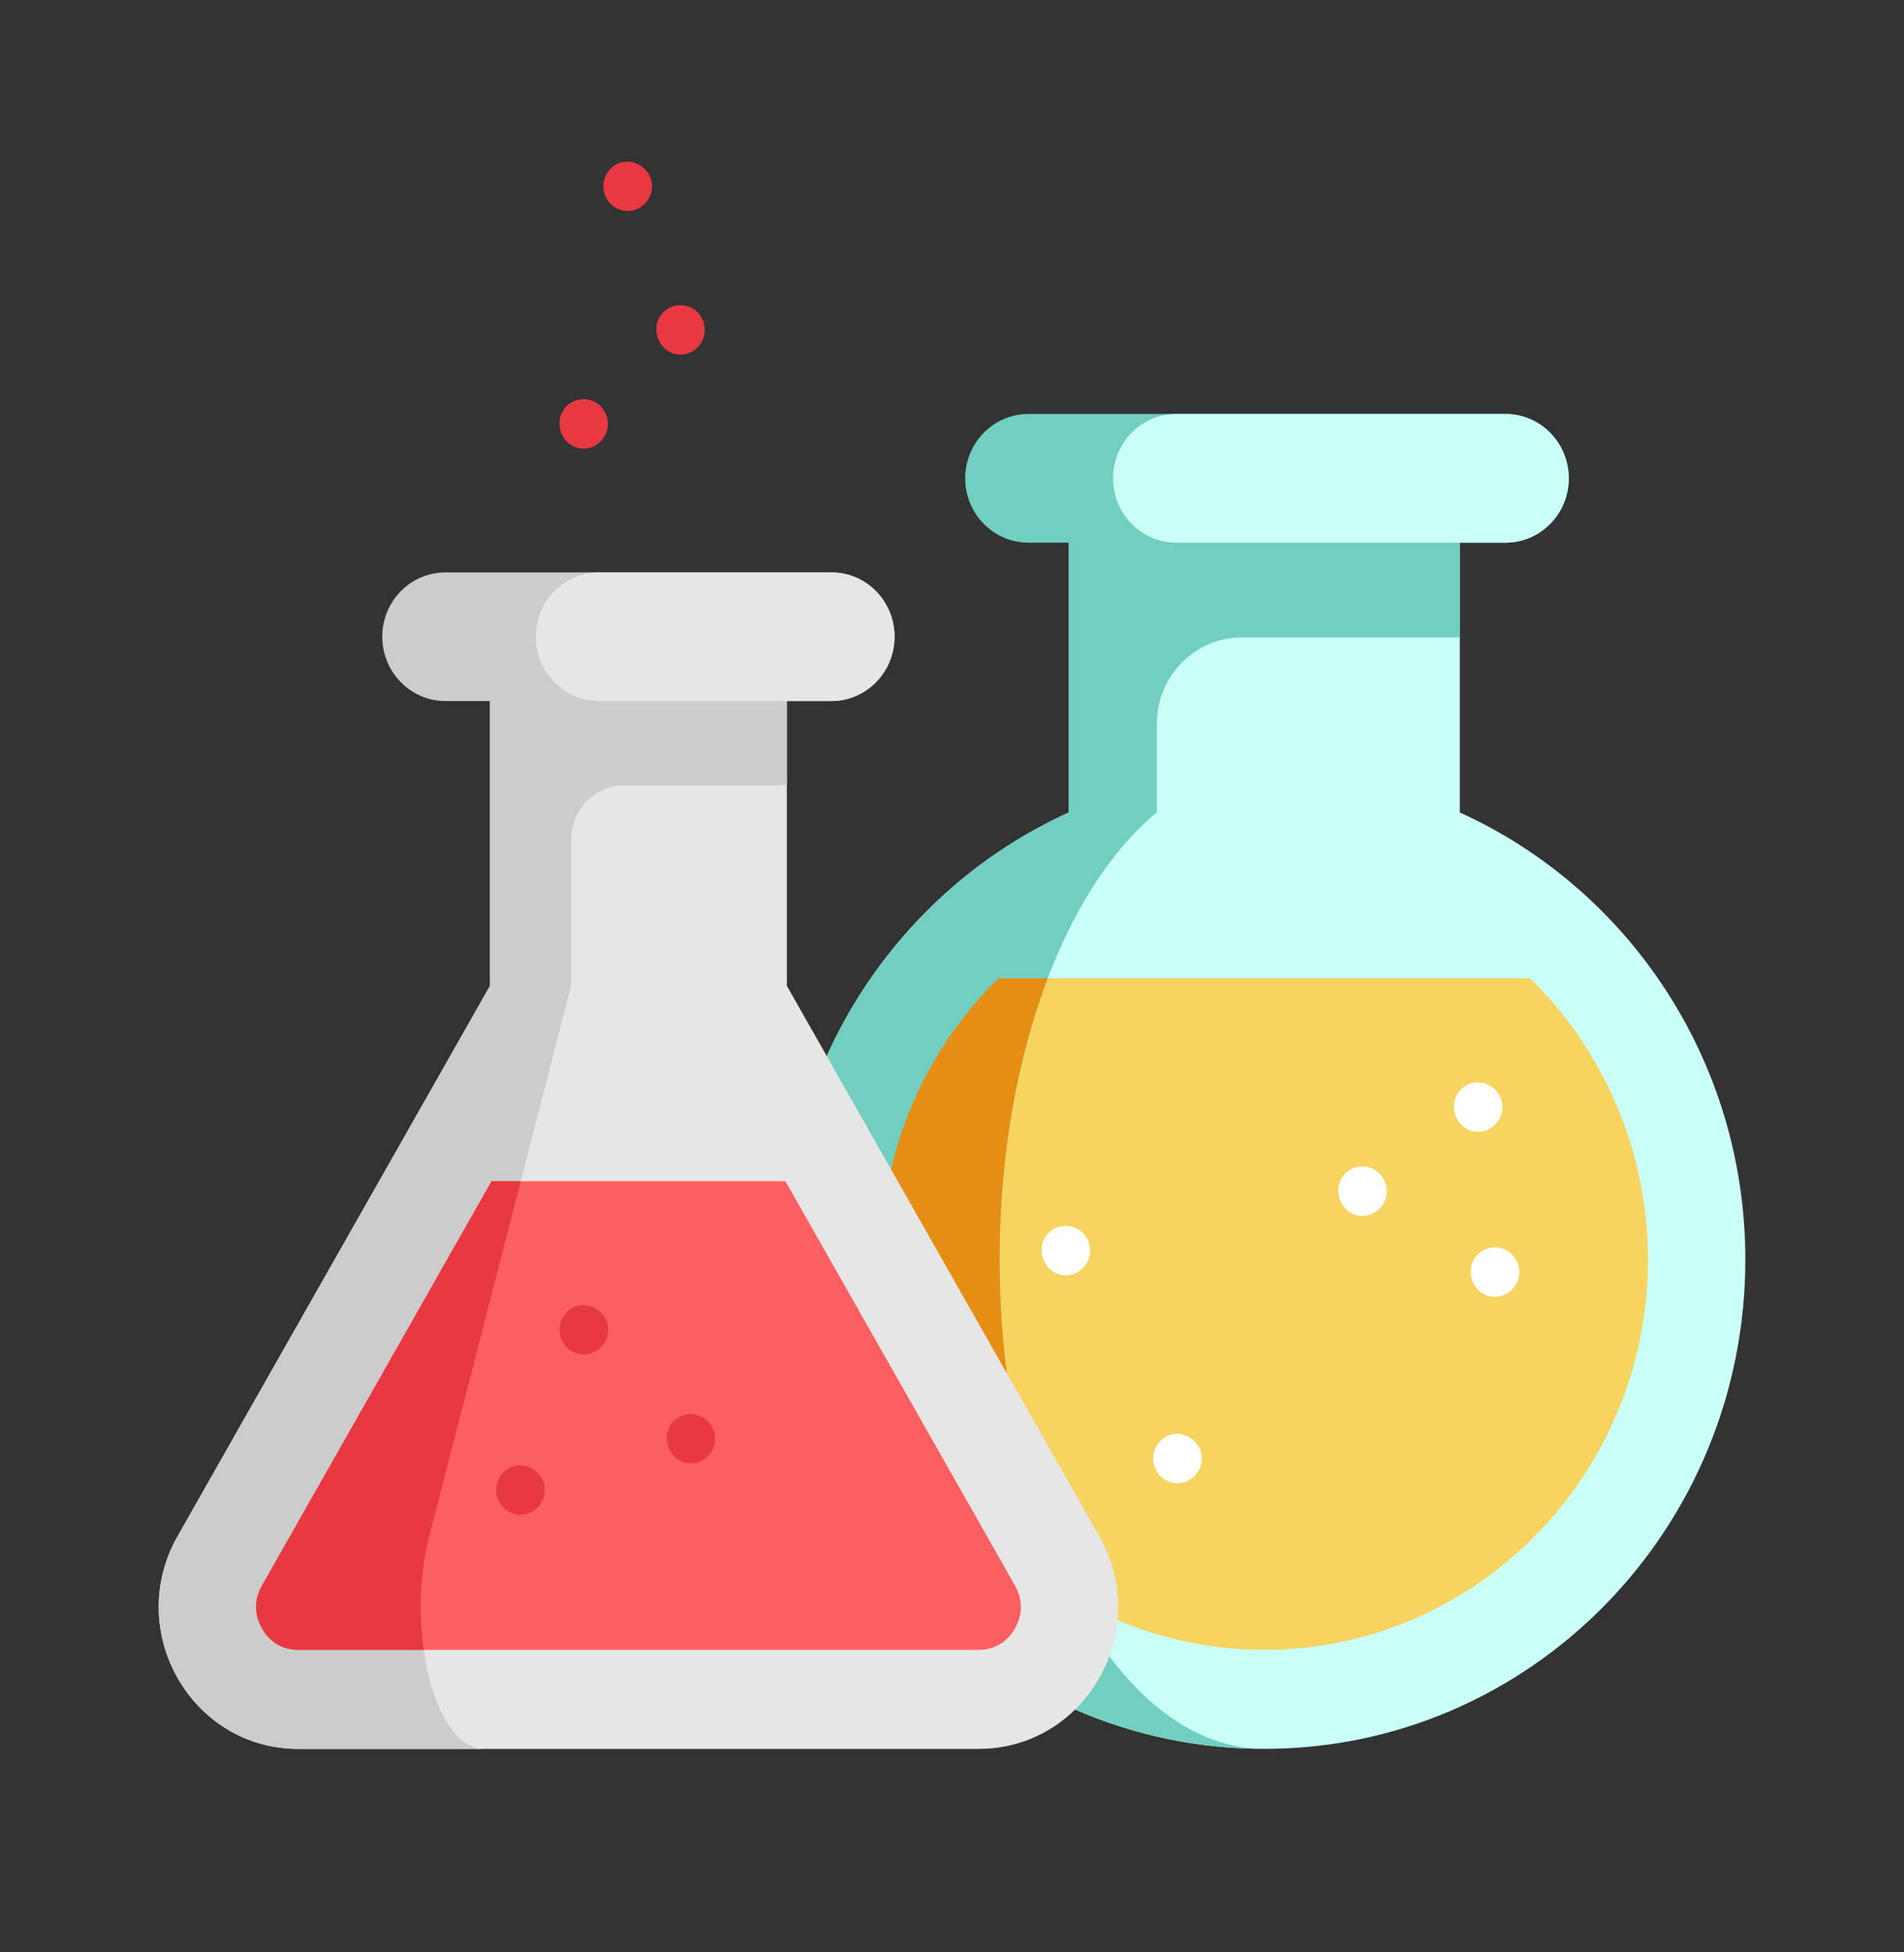 <svg width="40" height="41" viewBox="0 0 40 41" fill="none" xmlns="http://www.w3.org/2000/svg">
<rect x="0" y="0" width="40" height="41" fill="#333333" stroke="none"/>
<path d="M30.668 17.062V10.356H22.455V17.062C18.92 18.662 16.455 22.265 16.455 26.452C16.455 32.127 20.98 36.726 26.561 36.726C32.142 36.726 36.667 32.127 36.667 26.452C36.667 22.265 34.202 18.662 30.668 17.062Z" fill="#C9FFF7"/>
<path d="M34.622 26.452C34.622 30.971 31.006 34.647 26.561 34.647C25.098 34.647 23.726 34.249 22.543 33.554C20.128 32.137 18.5 29.485 18.5 26.452C18.5 24.185 19.424 22.064 20.977 20.544H32.145C33.698 22.064 34.622 24.185 34.622 26.452Z" fill="#F7D360"/>
<path d="M24.301 17.061V15.206C24.301 14.2 25.102 13.385 26.091 13.385H30.668V11.395L29.039 9.888L27.505 9.473L22.455 11.395V17.061C18.919 18.662 16.455 22.263 16.455 26.452C16.455 32.101 20.941 36.686 26.49 36.725C23.451 36.653 20.999 32.081 20.999 26.452C20.999 22.263 22.356 18.662 24.301 17.061Z" fill="#72CEC0"/>
<path d="M22.543 33.554C20.128 32.137 18.5 29.485 18.5 26.452C18.5 24.185 19.424 22.064 20.977 20.544H22.011C21.373 22.215 20.999 24.253 20.999 26.452C20.999 29.207 21.586 31.709 22.543 33.554Z" fill="#E58E13"/>
<path d="M23.094 32.26L16.531 20.703V14.724H10.294V20.703L3.731 32.26C2.603 34.245 4.013 36.727 6.268 36.727H20.557C22.812 36.727 24.222 34.245 23.094 32.26Z" fill="#E6E6E6"/>
<path d="M16.532 14.724L14.622 13.633L10.962 13.672L10.294 14.724V20.703L3.731 32.26C2.603 34.246 4.013 36.727 6.268 36.727H10.169C9.145 36.727 8.504 34.246 9.016 32.26L11.997 20.703V17.633C11.997 17.002 12.5 16.491 13.12 16.491H16.532V14.724Z" fill="#CCCCCC"/>
<path d="M18.791 13.371C18.791 14.117 18.196 14.722 17.462 14.722H9.361C8.994 14.722 8.661 14.571 8.421 14.326C8.18 14.082 8.031 13.744 8.031 13.371C8.031 12.624 8.626 12.02 9.361 12.02H17.462C17.829 12.02 18.162 12.171 18.402 12.415C18.643 12.66 18.791 12.998 18.791 13.371Z" fill="#CCCCCC"/>
<path d="M18.794 13.371C18.794 14.117 18.199 14.722 17.465 14.722H12.587C12.22 14.722 11.888 14.571 11.647 14.326C11.406 14.082 11.258 13.744 11.258 13.371C11.258 12.624 11.853 12.02 12.587 12.02H17.465C17.832 12.02 18.164 12.171 18.405 12.415C18.645 12.66 18.794 12.998 18.794 13.371Z" fill="#E6E6E6"/>
<path d="M32.958 10.045C32.958 10.791 32.363 11.396 31.629 11.396H21.607C21.239 11.396 20.907 11.245 20.667 11.001C20.426 10.756 20.277 10.418 20.277 10.045C20.277 9.298 20.873 8.693 21.607 8.693H31.629C31.995 8.693 32.328 8.844 32.569 9.089C32.809 9.334 32.958 9.672 32.958 10.045Z" fill="#72CEC0"/>
<path d="M32.957 10.045C32.957 10.791 32.362 11.396 31.627 11.396H24.712C24.345 11.396 24.013 11.245 23.772 11.001C23.531 10.756 23.383 10.418 23.383 10.045C23.383 9.298 23.978 8.693 24.712 8.693H31.627C31.994 8.693 32.327 8.844 32.567 9.089C32.808 9.334 32.957 9.672 32.957 10.045Z" fill="#C9FFF7"/>
<path d="M21.324 34.197C21.228 34.366 21.002 34.647 20.558 34.647H6.269C5.824 34.647 5.598 34.366 5.502 34.197C5.407 34.029 5.28 33.689 5.502 33.298L10.325 24.806H16.501L21.324 33.298C21.546 33.689 21.419 34.029 21.324 34.197Z" fill="#FC5F61"/>
<path d="M9.019 32.259C8.818 33.038 8.794 33.894 8.902 34.647H6.271C5.826 34.647 5.6 34.366 5.504 34.197C5.409 34.029 5.282 33.689 5.504 33.298L10.328 24.806H10.94L9.019 32.259Z" fill="#E83842"/>
<path d="M14.514 30.731C14.05 30.731 13.829 30.124 14.182 29.816C14.534 29.51 15.086 29.823 15.02 30.288C14.984 30.54 14.764 30.731 14.514 30.731Z" fill="#E83842"/>
<path d="M12.261 9.421C11.814 9.421 11.585 8.854 11.899 8.533C12.069 8.36 12.345 8.333 12.544 8.469C12.719 8.587 12.806 8.81 12.758 9.018C12.705 9.251 12.496 9.421 12.261 9.421Z" fill="#E83842"/>
<path d="M14.296 7.447C13.834 7.447 13.608 6.837 13.964 6.531C14.134 6.386 14.381 6.367 14.57 6.488C14.751 6.604 14.843 6.832 14.794 7.044C14.741 7.276 14.532 7.447 14.296 7.447Z" fill="#E83842"/>
<path d="M13.187 4.431C12.964 4.431 12.763 4.279 12.697 4.062C12.633 3.846 12.718 3.604 12.902 3.479C13.282 3.222 13.795 3.586 13.682 4.038C13.625 4.266 13.419 4.431 13.187 4.431Z" fill="#E83842"/>
<path d="M31.051 23.768C30.597 23.768 30.37 23.178 30.705 22.865C31.026 22.565 31.562 22.804 31.562 23.248C31.562 23.53 31.33 23.768 31.051 23.768Z" fill="white"/>
<path d="M31.406 27.233C30.961 27.233 30.728 26.666 31.045 26.346C31.204 26.186 31.45 26.149 31.648 26.256C31.836 26.358 31.943 26.575 31.912 26.79C31.876 27.042 31.656 27.233 31.406 27.233Z" fill="white"/>
<path d="M24.737 31.148C24.518 31.148 24.321 31.002 24.252 30.791C24.179 30.569 24.267 30.317 24.461 30.191C24.846 29.94 25.352 30.317 25.23 30.766C25.169 30.989 24.965 31.148 24.737 31.148Z" fill="white"/>
<path d="M22.39 26.781C21.927 26.781 21.703 26.175 22.055 25.868C22.225 25.721 22.472 25.702 22.661 25.821C22.84 25.935 22.934 26.158 22.89 26.368C22.84 26.605 22.629 26.781 22.39 26.781Z" fill="white"/>
<path d="M28.622 25.534C28.165 25.534 27.939 24.94 28.279 24.629C28.449 24.474 28.703 24.452 28.896 24.575C29.073 24.688 29.164 24.908 29.124 25.116C29.077 25.356 28.863 25.534 28.622 25.534Z" fill="white"/>
<path d="M10.934 31.809C10.729 31.809 10.541 31.68 10.462 31.488C10.375 31.276 10.44 31.022 10.617 30.881C10.982 30.591 11.529 30.925 11.435 31.39C11.387 31.63 11.176 31.809 10.934 31.809Z" fill="#E83842"/>
<path d="M12.267 28.445C12.053 28.445 11.857 28.305 11.785 28.1C11.708 27.882 11.787 27.631 11.974 27.499C12.338 27.242 12.848 27.567 12.77 28.014C12.726 28.259 12.513 28.445 12.267 28.445Z" fill="#E83842"/>
</svg>
